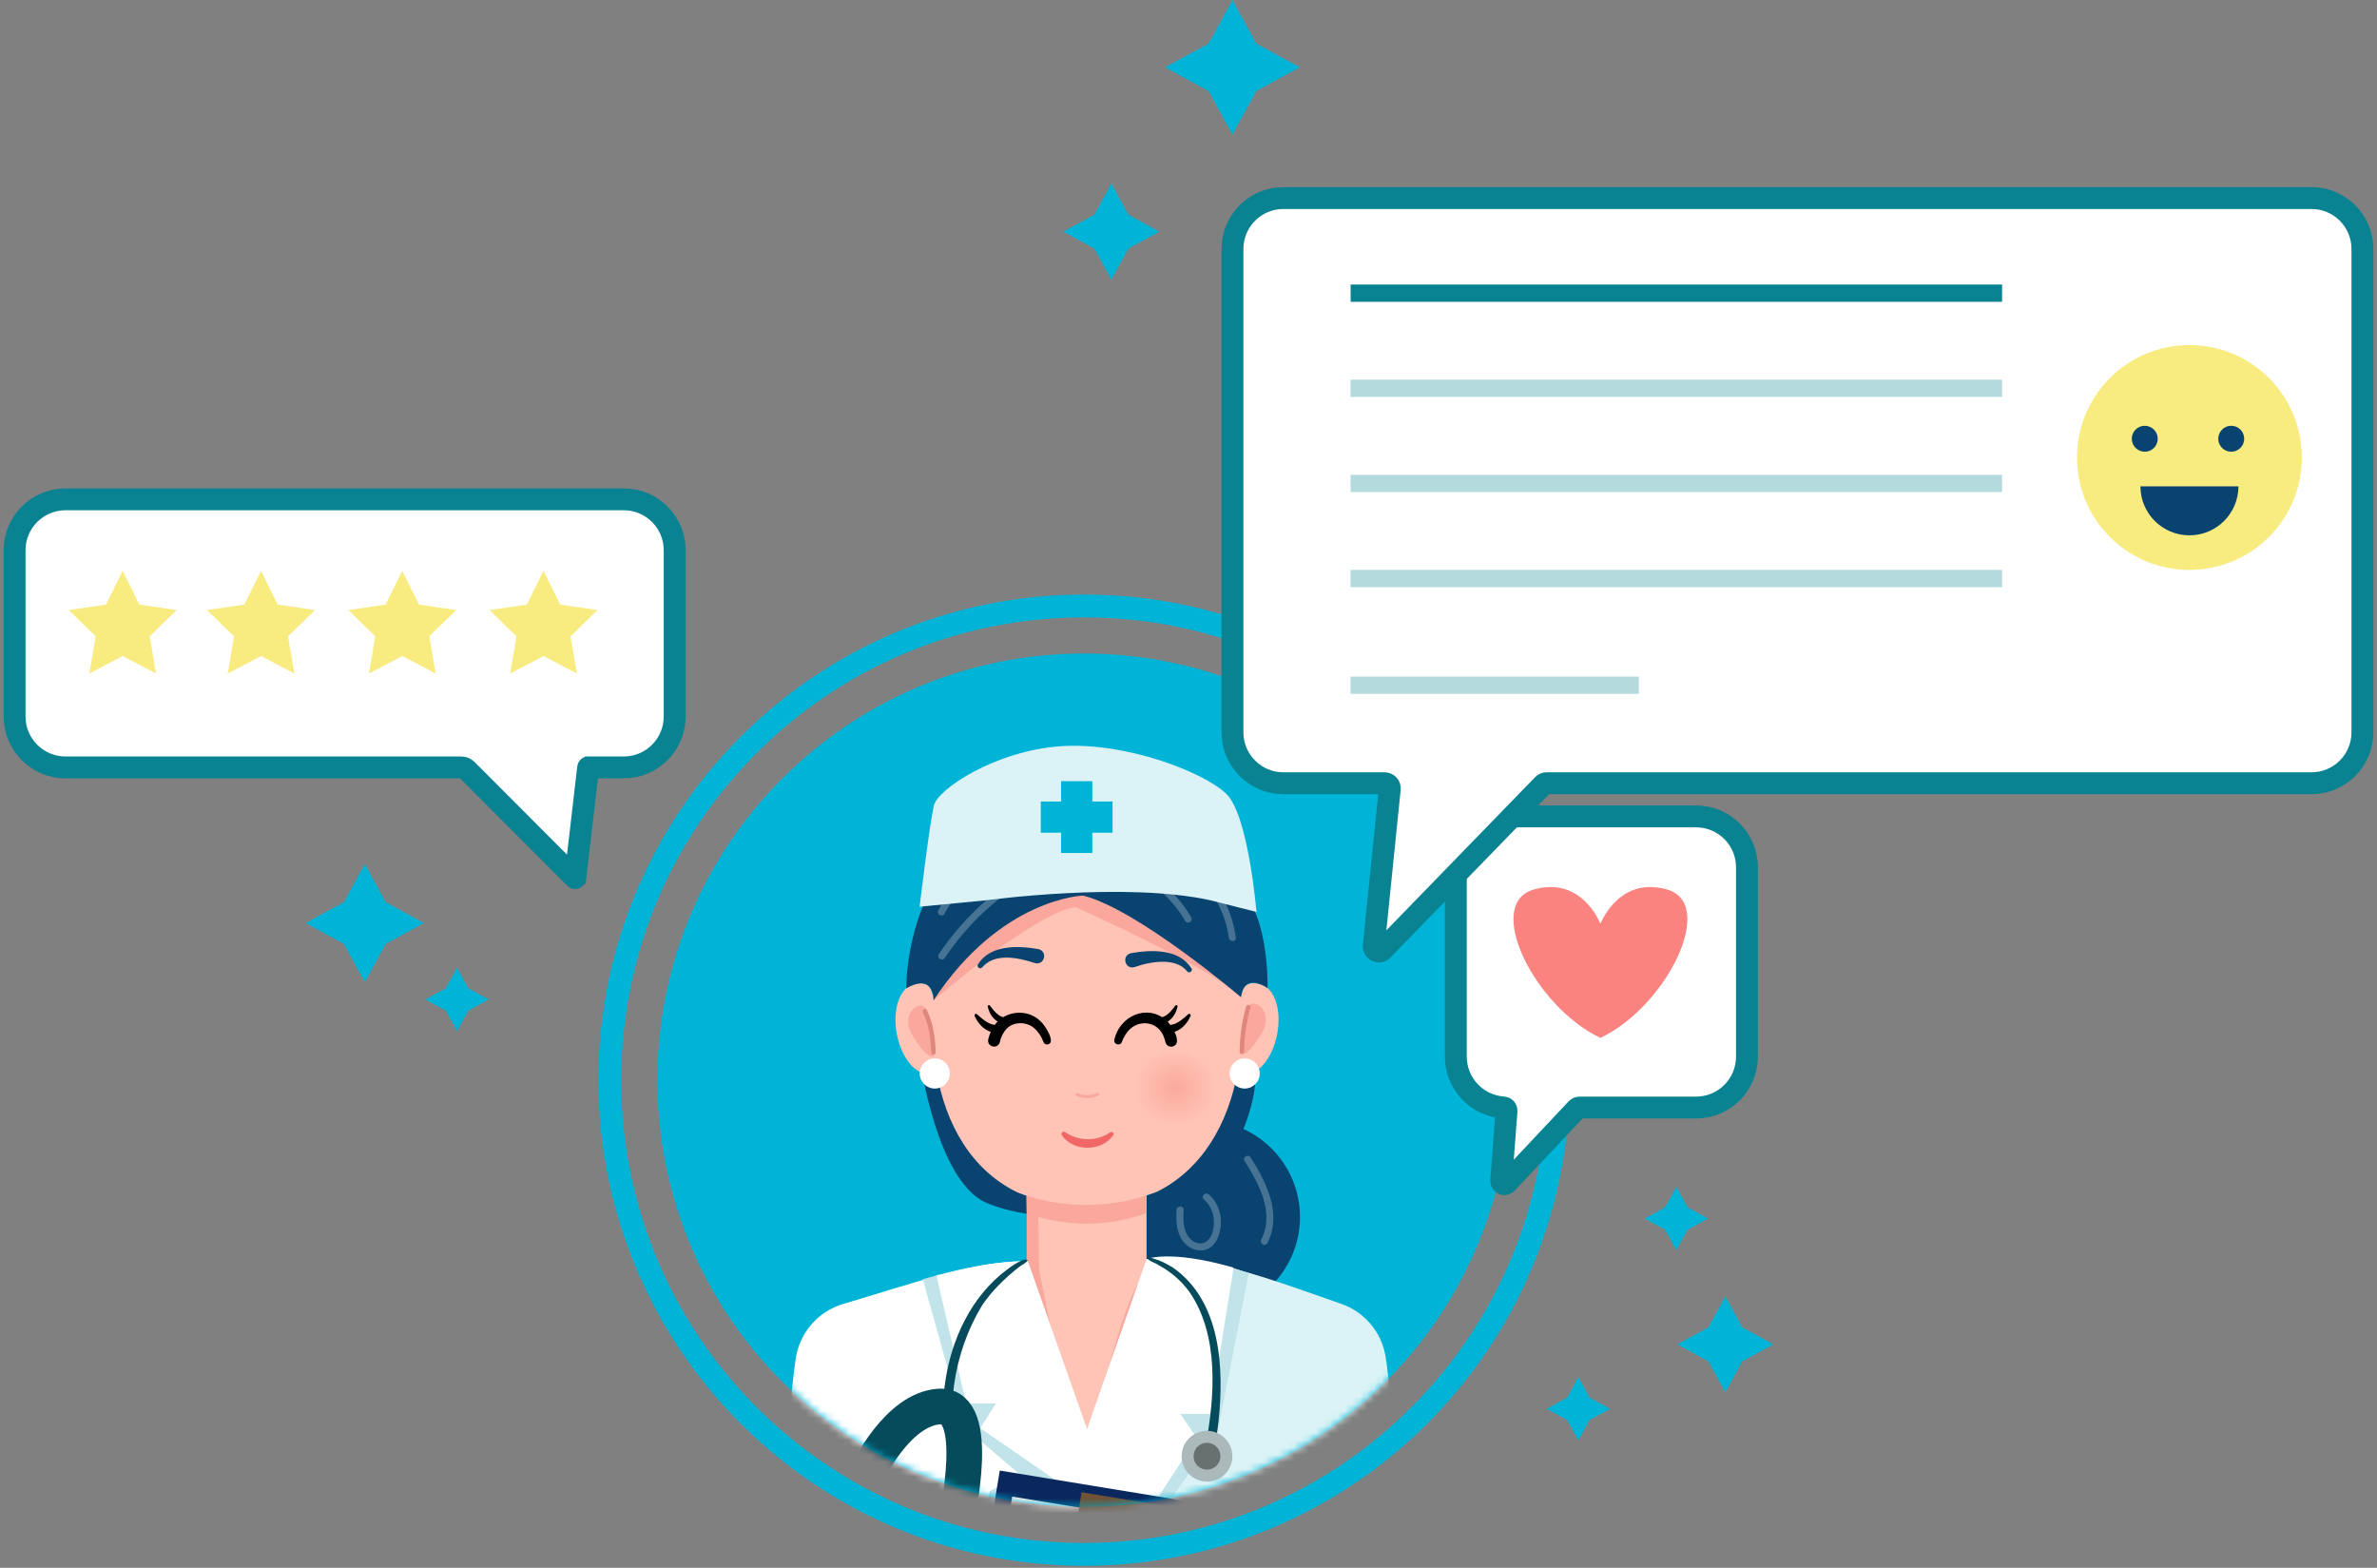 <svg width="326" height="215" viewBox="0 0 326 215" fill="none" xmlns="http://www.w3.org/2000/svg">
<rect x="0" y="0" width="326" height="215" fill="#808080" stroke="none"/>
<path d="M148.667 206.639C180.981 206.639 207.176 180.444 207.176 148.13C207.176 115.817 180.981 89.621 148.667 89.621C116.354 89.621 90.159 115.817 90.159 148.13C90.159 180.444 116.354 206.639 148.667 206.639Z" fill="#00B4D8"/>
<path d="M148.667 213.162C184.583 213.162 213.699 184.046 213.699 148.13C213.699 112.214 184.583 83.098 148.667 83.098C112.751 83.098 83.636 112.214 83.636 148.13C83.636 184.046 112.751 213.162 148.667 213.162Z" stroke="#00B4D8" stroke-width="3.13" stroke-miterlimit="10"/>
<mask id="mask0_2905_14192" style="mask-type:luminance" maskUnits="userSpaceOnUse" x="90" y="89" width="118" height="118">
<path d="M148.667 206.639C180.981 206.639 207.176 180.444 207.176 148.13C207.176 115.817 180.981 89.621 148.667 89.621C116.354 89.621 90.159 115.817 90.159 148.13C90.159 180.444 116.354 206.639 148.667 206.639Z" fill="white"/>
</mask>
<g mask="url(#mask0_2905_14192)">
<path d="M170.537 154.823C171.798 151.743 172.466 148.478 172.158 145.659C171.324 138.029 126.213 145.659 126.213 145.659C126.213 145.659 128.533 161.915 135.171 164.9C139.306 166.762 145.924 167.204 151.759 166.912C151.771 174.229 157.705 180.159 165.026 180.159C172.348 180.159 178.293 174.218 178.293 166.892C178.293 161.531 175.115 156.918 170.541 154.823H170.537Z" fill="#094370"/>
<path d="M169.323 135.89C167.619 135.456 167.188 136.306 167.022 137.658C165.916 126.956 158.286 118.67 149.035 118.67C139.784 118.67 132.087 127.027 131.032 137.796C130.881 136.365 130.478 135.444 128.715 135.89C127.114 136.298 126.201 138.768 126.73 141.658C127.26 144.544 129.004 146.647 130.628 146.347C130.945 146.288 131.182 146.161 131.36 145.979C132.451 152.407 135.53 157.653 140.816 160.251V174.483L149.015 205.081L157.246 174.483V160.187C162.429 157.57 165.556 152.364 166.682 145.991C166.86 146.169 167.094 146.292 167.406 146.347C169.031 146.643 170.774 144.544 171.304 141.658C171.834 138.772 170.92 136.302 169.319 135.89H169.323Z" fill="#FFC4B5"/>
<path d="M140.82 166.347C140.82 166.347 148.355 169.616 157.254 166.347L157.266 163.935L140.765 163.809L140.82 166.347Z" fill="#FAA89D"/>
<path d="M139.48 163.492C139.48 163.492 148.3 167.465 158.721 163.417C164.789 160.353 168.45 154.257 169.77 146.794C169.976 147.003 170.252 147.145 170.616 147.213C172.518 147.561 174.561 145.102 175.178 141.722C175.795 138.341 174.727 135.448 172.854 134.969C170.857 134.459 170.351 135.456 170.161 137.041C168.865 124.509 159.934 114.807 149.098 114.807C138.262 114.807 129.257 124.592 128.019 137.199C127.841 135.523 127.371 134.444 125.307 134.969C123.433 135.448 122.366 138.341 122.983 141.722C123.599 145.102 125.643 147.561 127.545 147.213C127.916 147.145 128.193 146.995 128.403 146.782C129.684 154.309 133.285 160.448 139.476 163.492" fill="#FFC4B5"/>
<path d="M128.019 137.203C128.019 137.203 141.883 125.157 147.533 124.39C147.533 124.39 167.351 133.349 170.201 136.764C170.201 136.764 164.322 128.885 164.271 128.601C164.22 128.316 149.082 120.228 149.082 120.228L135.246 126.28L128.581 134.321L128.019 137.207V137.203Z" fill="#FAA89D"/>
<path d="M140.82 164.113L142.378 164.714L142.52 174.202L148.565 204.231C148.565 204.231 153.004 178.167 157.254 174.483C157.254 174.483 162.579 181.065 162.607 181.172C162.634 181.278 151.715 208.082 151.715 208.082C151.715 208.082 143.825 210.181 143.172 206.781C142.52 203.381 138.27 183.832 138.27 181.851C138.27 179.871 140.82 174.486 140.82 174.486V164.117V164.113Z" fill="#FAA89D"/>
<path d="M157.317 172.735L149.367 195.123L146.616 230.517L150.964 288.077H191.758L182.749 237.095L186.291 240.064C187.394 240.341 188.774 238.961 188.774 237.581C188.774 229.354 192.482 201.622 190.043 186.109C189.513 182.729 187.165 179.918 183.935 178.8C176.083 176.08 163.097 171.11 157.317 172.739V172.735Z" fill="#DBF3F6"/>
<path d="M139.796 173.15L153.04 210.228V287.938H108.201L112.202 239.372L109.443 239.925C108.616 239.925 108.217 239.19 108.217 238.526C108.221 231.24 106.727 202.927 109.122 186.37C109.64 182.788 112.186 179.835 115.653 178.815C123.801 176.416 134.961 172.565 139.792 173.15H139.796Z" fill="white"/>
<path d="M128.956 174.775L126.553 175.42L132.206 195.641L145.726 207.232L159.246 207.508L166.971 196.471L171.264 174.613L168.778 173.767C168.778 173.767 160.634 182.433 160.634 183.045C160.634 183.658 155.625 193.696 155.625 193.696L152.138 195.787L142.413 195.945L134.036 186.327L128.956 174.775Z" fill="#C0E4E9"/>
<path d="M169.185 173.838L165.963 193.893H161.879L164.117 197.171L152.858 214.613L149.039 196.19L157.246 172.672C157.246 172.672 160.385 171.304 169.181 173.838H169.185Z" fill="white"/>
<path d="M128.43 174.913L132.506 192.462H136.582L134.435 195.854L153.735 209.157L140.962 172.933C140.962 172.933 136.353 172.735 128.434 174.913H128.43Z" fill="white"/>
<path d="M128.826 245.974L125.801 256.992L166.995 264.448L170.304 245.974L175.518 210.651L173.621 208.256C173.621 208.256 138.231 203.195 137.875 203.373C137.519 203.551 135.728 204.48 135.728 204.48L129.834 237.285L128.822 245.982L128.826 245.974Z" fill="#C0E4E9"/>
<path d="M174.676 207.825L137.115 201.667L128.256 255.707L165.817 261.864L174.676 207.825Z" fill="#0A285E"/>
<path d="M171.922 210.666L138.82 205.24L131.013 252.862L164.115 258.289L171.922 210.666Z" fill="url(#paint0_linear_2905_14192)"/>
<path d="M163.046 207.053L148.338 204.642L147.583 209.249L162.29 211.66L163.046 207.053Z" fill="#705236"/>
<path d="M168.786 219.258C169.114 219.258 173.684 218.605 173.684 218.605C173.684 218.605 183.804 201.954 184.456 201.626C185.109 201.298 196.862 200.321 197.19 200.974C197.518 201.626 196.538 202.606 189.026 204.239L186.089 205.219C186.089 205.219 196.644 205.144 197.245 205.998C197.846 206.852 198.277 207.825 197.245 207.667C196.214 207.508 188.05 208.161 188.05 208.161C188.05 208.161 195.233 208.773 196.538 209.446C197.842 210.118 198.87 210.446 197.866 211.098C196.862 211.75 193.466 211.098 193.466 211.098H188.576C188.576 211.098 194.905 212.403 195.229 213.383C195.557 214.363 192.944 213.711 191.311 213.711C189.679 213.711 187.722 213.383 187.722 213.383L186.417 214.363C186.417 214.363 184.132 219.914 179.562 222.527C174.992 225.14 172.379 226.117 172.379 226.117L168.79 219.262L168.786 219.258Z" fill="#FFC4B5"/>
<path d="M170.691 159.211C172.64 162.322 174.85 166.323 172.976 169.992C172.691 170.545 173.53 171.035 173.814 170.482C175.87 166.461 173.696 162.172 171.529 158.725C171.197 158.199 170.359 158.685 170.691 159.215V159.211Z" fill="#467293"/>
<path d="M165.105 164.485C166.378 165.552 166.766 167.394 166.299 168.956C166.082 169.683 165.599 170.442 164.769 170.506C163.884 170.573 163.156 169.976 162.761 169.233C162.223 168.221 162.267 167.019 162.334 165.908C162.369 165.283 161.401 165.287 161.365 165.908C161.294 167.141 161.306 168.395 161.836 169.537C162.31 170.557 163.227 171.34 164.366 171.462C166.817 171.731 167.655 168.829 167.402 166.904C167.248 165.718 166.722 164.58 165.793 163.801C165.319 163.402 164.627 164.086 165.109 164.485H165.105Z" fill="#467293"/>
<path d="M184.322 204.385C185.188 202.547 187.461 202.401 189.228 202.338C189.623 202.322 189.623 201.709 189.228 201.725C187.244 201.796 184.753 202.029 183.788 204.077C183.622 204.433 184.152 204.745 184.318 204.385H184.322Z" fill="#FAA89D"/>
<path d="M148.545 122.821C148.545 122.821 137.305 123.105 128.019 137.203C128.019 137.203 128.229 133.341 124.291 135.535C124.291 135.535 123.92 114.068 143.461 110.392C163.002 106.715 171.237 122.058 172.612 126.339C173.988 130.621 173.842 135.503 173.842 135.503C173.842 135.503 170.62 133.206 170.205 136.76C170.205 136.76 156.068 124.707 148.549 122.817L148.545 122.821Z" fill="#094370"/>
<path d="M142.994 118.322C137.242 121.164 132.305 125.525 128.751 130.866C128.403 131.388 129.245 131.874 129.589 131.356C133.056 126.15 137.879 121.931 143.485 119.16C144.042 118.883 143.552 118.049 142.994 118.322Z" fill="#467293"/>
<path d="M153.909 119.113C157.527 120.402 160.61 122.975 162.543 126.292C162.856 126.83 163.694 126.343 163.381 125.802C161.318 122.264 158.025 119.552 154.17 118.18C153.581 117.97 153.328 118.907 153.913 119.113H153.909Z" fill="#467293"/>
<path d="M163.769 119.832C166.346 122.062 168.086 125.205 168.525 128.597C168.604 129.205 169.572 129.213 169.493 128.597C169.019 124.952 167.24 121.556 164.453 119.148C163.982 118.741 163.294 119.425 163.769 119.832Z" fill="#467293"/>
<path d="M152.83 142.56C153.561 139.338 157.297 137.626 159.926 139.903C160.642 140.484 162.338 143.125 160.804 143.521C160.365 143.615 159.93 143.339 159.831 142.9C159.804 142.754 159.748 142.556 159.681 142.37C158.894 139.852 155.736 139.638 154.392 141.836C154.174 142.161 153.981 142.54 153.866 142.88C153.633 143.521 152.668 143.224 152.83 142.564V142.56Z" fill="black"/>
<path d="M158.823 139.812C159.25 139.441 159.697 139.48 160.108 139.113C160.405 138.895 160.701 138.547 160.938 138.247C161.073 138.112 161.199 137.721 161.436 137.867C161.587 138.033 161.401 138.282 161.377 138.48C161.108 139.247 160.583 139.947 159.812 140.279C159.499 140.425 159.12 140.496 158.764 140.239C158.598 140.109 158.677 139.923 158.823 139.816V139.812Z" fill="black"/>
<path d="M159.685 140.82C160.282 140.476 160.808 140.627 161.381 140.279C161.784 140.085 162.219 139.737 162.571 139.437C162.698 139.314 162.832 139.196 162.97 139.077C163.125 138.935 163.374 139.124 163.287 139.31C162.836 140.397 161.943 141.338 160.757 141.603C160.349 141.706 159.883 141.702 159.515 141.315C159.345 141.121 159.484 140.915 159.685 140.82Z" fill="black"/>
<path d="M143.081 142.836C142.84 142.176 142.386 141.457 141.84 140.998C140.816 140.097 139.045 140.073 138.096 141.038C137.622 141.504 137.27 142.228 137.132 142.876C136.898 143.924 135.353 143.623 135.53 142.564C135.653 142.01 135.827 141.591 136.08 141.113C137.313 138.654 140.765 138.116 142.702 140.049C143.216 140.468 144.872 142.927 143.741 143.22C143.449 143.295 143.16 143.117 143.081 142.836Z" fill="black"/>
<path d="M138.199 140.235C137.519 140.686 136.799 140.14 136.321 139.698C135.867 139.235 135.598 138.654 135.467 138.033C135.424 137.867 135.657 137.756 135.76 137.895C136.084 138.318 136.432 138.796 136.855 139.112C137.266 139.484 137.713 139.445 138.14 139.812C138.286 139.915 138.369 140.105 138.199 140.235Z" fill="black"/>
<path d="M137.444 141.314C136.732 142.01 135.752 141.524 135.076 141.101C134.594 140.773 134.21 140.31 133.914 139.816C133.838 139.587 133.479 139.227 133.775 139.045C133.846 139.014 133.929 139.029 133.985 139.077C134.467 139.508 134.997 139.998 135.574 140.279C136.147 140.626 136.673 140.476 137.27 140.82C137.472 140.915 137.61 141.117 137.44 141.314H137.444Z" fill="black"/>
<path d="M155.107 130.712C157.926 130.226 161.689 130.075 163.409 132.803C163.63 133.187 163.077 133.55 162.812 133.202C162.006 132.19 160.701 131.89 159.452 131.894C158.191 131.902 156.819 132.186 155.649 132.609C154.32 133.052 153.739 131.044 155.107 130.716V130.712Z" fill="#094370"/>
<path d="M141.864 132.052C139.634 131.324 136.456 130.637 134.708 132.657C134.439 132.997 133.898 132.625 134.119 132.249C135.839 129.526 139.602 129.672 142.421 130.158C143.793 130.502 143.208 132.502 141.864 132.048V132.052Z" fill="#094370"/>
<path d="M127.517 139.899C127.517 139.899 127.24 137.416 125.861 137.966C124.481 138.519 124.204 140.449 125.034 141.828C125.861 143.208 127.252 145.228 128.071 144.865L127.517 139.899Z" fill="#FAA89D"/>
<path d="M170.652 139.622C170.652 139.622 170.928 137.14 172.308 137.689C173.688 138.239 173.964 140.172 173.134 141.552C172.304 142.931 170.916 144.951 170.098 144.588L170.652 139.622Z" fill="#FAA89D"/>
<path d="M170.628 144.204C170.652 142.164 170.944 140.148 171.494 138.183C171.6 137.8 171.003 137.634 170.897 138.017C170.331 140.03 170.035 142.113 170.011 144.204C170.007 144.604 170.628 144.604 170.632 144.204H170.628Z" fill="#E1867D"/>
<path d="M128.335 144.335C128.249 142.323 128.007 140.326 127.098 138.504C126.92 138.148 126.383 138.46 126.56 138.816C127.418 140.536 127.632 142.437 127.715 144.335C127.731 144.734 128.351 144.734 128.335 144.335Z" fill="#E1867D"/>
<path d="M147.588 150.265C148.561 150.696 149.66 150.692 150.628 150.257C150.731 150.209 150.755 150.063 150.703 149.972C150.644 149.865 150.521 149.854 150.419 149.897C149.6 150.265 148.62 150.269 147.798 149.905C147.695 149.858 147.576 149.877 147.513 149.98C147.462 150.067 147.485 150.217 147.588 150.265Z" fill="#FAA89D"/>
<path d="M146.09 155.266C147.94 156.535 150.415 156.558 152.265 155.285C152.522 155.092 152.866 155.436 152.68 155.693C151.075 157.95 147.252 157.978 145.643 155.712C145.422 155.424 145.801 155.048 146.09 155.266Z" fill="#F16666"/>
<path d="M161.156 153.969C164.551 153.969 167.303 151.808 167.303 149.142C167.303 146.476 164.551 144.315 161.156 144.315C157.761 144.315 155.008 146.476 155.008 149.142C155.008 151.808 157.761 153.969 161.156 153.969Z" fill="url(#paint1_radial_2905_14192)"/>
<path d="M138.254 153.969C141.649 153.969 144.402 151.808 144.402 149.142C144.402 146.476 141.649 144.315 138.254 144.315C134.859 144.315 132.107 146.476 132.107 149.142C132.107 151.808 134.859 153.969 138.254 153.969Z" fill="url(#paint2_radial_2905_14192)"/>
<path d="M128.205 149.28C129.347 149.28 130.273 148.355 130.273 147.213C130.273 146.071 129.347 145.145 128.205 145.145C127.063 145.145 126.137 146.071 126.137 147.213C126.137 148.355 127.063 149.28 128.205 149.28Z" fill="white"/>
<path d="M170.703 149.28C171.845 149.28 172.771 148.355 172.771 147.213C172.771 146.071 171.845 145.145 170.703 145.145C169.561 145.145 168.635 146.071 168.635 147.213C168.635 148.355 169.561 149.28 170.703 149.28Z" fill="white"/>
<path d="M133.131 119.82C131.285 121.121 129.755 122.829 128.691 124.821C128.399 125.371 129.233 125.861 129.529 125.312C130.51 123.469 131.909 121.86 133.621 120.658C133.835 120.508 133.933 120.235 133.795 119.994C133.672 119.785 133.348 119.67 133.131 119.82Z" fill="#467293"/>
<path d="M140.958 172.819C140.634 173.317 140.199 173.388 139.784 173.736C137.887 175.218 136.056 176.989 134.712 178.978C132.68 182.322 131.368 186.098 130.842 189.976C130.719 190.936 130.617 191.937 130.613 192.866L129.383 192.897C129.371 191.826 129.45 190.826 129.593 189.806C130.411 183.761 133.178 177.752 138.163 174.068C138.776 173.601 139.429 173.17 140.136 172.854C140.369 172.743 140.65 172.664 140.954 172.819H140.958Z" fill="#064B5B"/>
<path d="M165.275 198.531C166.651 191.731 167.252 182.935 163.018 177.021C161.923 175.554 160.496 174.352 158.879 173.487C158.341 173.107 157.716 173.044 157.262 172.502C157.618 172.427 157.93 172.51 158.238 172.605C159.175 172.874 160.045 173.321 160.871 173.835C167.489 178.468 167.904 187.699 167.106 195.024C166.951 196.297 166.758 197.542 166.473 198.819L165.279 198.531H165.275Z" fill="#064B5B"/>
<path d="M165.536 203.18C167.457 203.18 169.015 201.622 169.015 199.701C169.015 197.779 167.457 196.222 165.536 196.222C163.615 196.222 162.057 197.779 162.057 199.701C162.057 201.622 163.615 203.18 165.536 203.18Z" fill="#ACB9BB"/>
<path d="M165.536 201.543C166.554 201.543 167.378 200.718 167.378 199.701C167.378 198.683 166.554 197.859 165.536 197.859C164.519 197.859 163.694 198.683 163.694 199.701C163.694 200.718 164.519 201.543 165.536 201.543Z" fill="#697070"/>
<path d="M118.962 201.986C118.962 201.986 116.203 206.951 117.029 209.711C117.855 212.47 120.014 212.822 120.014 212.822" stroke="#ACB9BB" stroke-width="2.79" stroke-miterlimit="10"/>
<path d="M131.206 208.098C131.206 208.098 134.692 192.605 128.897 192.881C123.101 193.158 118.962 201.986 118.962 201.986" stroke="#064B5B" stroke-width="4.89" stroke-miterlimit="10" stroke-linecap="round"/>
<path d="M126.122 124.339L135.238 123.461C135.238 123.461 154.309 120.872 166.006 123.461L172.324 125.062C172.324 125.062 171.221 111.843 168.208 108.889C165.196 105.932 154.467 101.726 145.505 102.331C136.543 102.936 128.569 108.233 128.071 110.491C127.426 113.424 126.122 124.339 126.122 124.339Z" fill="#DBF3F6"/>
<path d="M152.585 109.913H149.806V107.13H145.524V109.913H142.741V114.191H145.524V116.974H149.806V114.191H152.585V109.913Z" fill="#00B4D8"/>
</g>
<path d="M206.615 152.344L205.887 161.919C205.856 162.33 206.362 162.556 206.642 162.251L216.265 152.024C216.348 151.937 216.462 151.886 216.585 151.886H232.608C236.466 151.886 239.593 148.759 239.593 144.9V118.943C239.593 115.084 236.466 111.957 232.608 111.957H206.65C202.792 111.957 199.665 115.084 199.665 118.943V144.9C199.665 148.612 202.559 151.649 206.215 151.874C206.457 151.89 206.635 152.103 206.615 152.344Z" fill="white" stroke="#098292" stroke-width="3" stroke-miterlimit="10"/>
<path d="M317.011 107.411H212.114C211.924 107.411 211.742 107.486 211.612 107.625L189.612 130.277C189.149 130.755 188.343 130.38 188.41 129.716L190.604 108.186C190.647 107.771 190.323 107.411 189.904 107.411H176.016C172.158 107.411 169.031 104.284 169.031 100.426V34.145C169.031 30.286 172.158 27.159 176.016 27.159H317.015C320.873 27.159 324 30.286 324 34.145V100.426C324 104.284 320.873 107.411 317.015 107.411H317.011Z" fill="white" stroke="#098292" stroke-width="3" stroke-miterlimit="10"/>
<path d="M85.545 105.237H80.678C80.678 105.237 80.663 105.245 80.663 105.253L78.9 120.421C78.9 120.421 78.88 120.441 78.872 120.433L64.039 105.569C63.83 105.359 63.545 105.241 63.248 105.241H8.985C5.127 105.241 2 102.114 2 98.255V75.461C2 71.602 5.127 68.475 8.985 68.475H85.545C89.403 68.475 92.531 71.602 92.531 75.461V98.255C92.531 102.114 89.403 105.241 85.545 105.241V105.237Z" fill="white" stroke="#098292" stroke-width="3" stroke-miterlimit="10"/>
<path d="M228.595 121.971C222.879 120.394 220.246 124.976 219.495 126.652C218.74 124.976 216.107 120.394 210.394 121.971C203.448 123.888 210.394 138.018 219.495 142.331C228.595 138.018 235.541 123.888 228.595 121.971Z" fill="#FA837F"/>
<path d="M16.825 78.275L19.114 82.912L24.233 83.66L20.529 87.269L21.403 92.369L16.825 89.961L12.247 92.369L13.121 87.269L9.416 83.66L14.536 82.912L16.825 78.275Z" fill="#F8EC80"/>
<path d="M35.801 78.275L38.09 82.912L43.209 83.66L39.505 87.269L40.379 92.369L35.801 89.961L31.223 92.369L32.096 87.269L28.392 83.66L33.512 82.912L35.801 78.275Z" fill="#F8EC80"/>
<path d="M55.172 78.275L57.461 82.912L62.58 83.66L58.876 87.269L59.75 92.369L55.172 89.961L50.594 92.369L51.468 87.269L47.763 83.66L52.883 82.912L55.172 78.275Z" fill="#F8EC80"/>
<path d="M74.543 78.275L76.832 82.912L81.951 83.66L78.247 87.269L79.121 92.369L74.543 89.961L69.965 92.369L70.839 87.269L67.135 83.66L72.254 82.912L74.543 78.275Z" fill="#F8EC80"/>
<path d="M274.58 39.019H185.235V41.391H274.58V39.019Z" fill="#098292"/>
<path opacity="0.3" d="M274.58 52.065H185.235V54.437H274.58V52.065Z" fill="#098292"/>
<path opacity="0.3" d="M274.58 65.111H185.235V67.483H274.58V65.111Z" fill="#098292"/>
<path opacity="0.3" d="M274.58 78.157H185.235V80.529H274.58V78.157Z" fill="#098292"/>
<path opacity="0.3" d="M224.768 92.784H185.235V95.156H224.768V92.784Z" fill="#098292"/>
<path d="M300.276 78.157C308.791 78.157 315.694 71.254 315.694 62.739C315.694 54.224 308.791 47.321 300.276 47.321C291.761 47.321 284.858 54.224 284.858 62.739C284.858 71.254 291.761 78.157 300.276 78.157Z" fill="#F8EC80"/>
<path d="M306.009 61.948C306.991 61.948 307.788 61.152 307.788 60.169C307.788 59.187 306.991 58.39 306.009 58.39C305.026 58.39 304.23 59.187 304.23 60.169C304.23 61.152 305.026 61.948 306.009 61.948Z" fill="#094370"/>
<path d="M294.149 61.948C295.131 61.948 295.928 61.152 295.928 60.169C295.928 59.187 295.131 58.39 294.149 58.39C293.166 58.39 292.37 59.187 292.37 60.169C292.37 61.152 293.166 61.948 294.149 61.948Z" fill="#094370"/>
<path d="M300.276 73.413C303.988 73.413 306.997 70.404 306.997 66.692H293.556C293.556 70.404 296.564 73.413 300.276 73.413Z" fill="#094370"/>
<path d="M169.027 0L172.292 5.969L178.258 9.231L172.292 12.496L169.027 18.462L165.761 12.496L159.796 9.231L165.761 5.969L169.027 0Z" fill="#00B4D8"/>
<path d="M152.423 25.183L154.751 29.44L159.005 31.765L154.751 34.093L152.423 38.347L150.094 34.093L145.841 31.765L150.094 29.44L152.423 25.183Z" fill="#00B4D8"/>
<path d="M236.628 177.78L238.957 182.037L243.21 184.362L238.957 186.691L236.628 190.944L234.3 186.691L230.046 184.362L234.3 182.037L236.628 177.78Z" fill="#00B4D8"/>
<path d="M216.466 188.849L218.004 191.664L220.815 193.198L218.004 194.735L216.466 197.546L214.929 194.735L212.118 193.198L214.929 191.664L216.466 188.849Z" fill="#00B4D8"/>
<path d="M229.908 162.757L231.445 165.572L234.256 167.106L231.445 168.644L229.908 171.454L228.37 168.644L225.559 167.106L228.37 165.572L229.908 162.757Z" fill="#00B4D8"/>
<path d="M62.683 132.712L64.221 135.527L67.032 137.061L64.221 138.599L62.683 141.409L61.145 138.599L58.334 137.061L61.145 135.527L62.683 132.712Z" fill="#00B4D8"/>
<path d="M50.032 118.48L52.899 123.722L58.137 126.585L52.899 129.451L50.032 134.689L47.166 129.451L41.928 126.585L47.166 123.722L50.032 118.48Z" fill="#00B4D8"/>
<defs>
<linearGradient id="paint0_linear_2905_14192" x1="151.475" y1="205.231" x2="151.475" y2="258.28" gradientUnits="userSpaceOnUse">
<stop stop-color="#FFF0EC"/>
<stop offset="1" stop-color="#ECD8CE"/>
</linearGradient>
<radialGradient id="paint1_radial_2905_14192" cx="0" cy="0" r="1" gradientUnits="userSpaceOnUse" gradientTransform="translate(161.156 149.142) scale(5.527 5.527)">
<stop stop-color="#FAA89D"/>
<stop offset="0.35" stop-color="#FCB3A6"/>
<stop offset="1" stop-color="#FFC4B5"/>
</radialGradient>
<radialGradient id="paint2_radial_2905_14192" cx="0" cy="0" r="1" gradientUnits="userSpaceOnUse" gradientTransform="translate(138.254 0.198) scale(5.527 5.527)">
<stop stop-color="#FAA89D"/>
<stop offset="0.35" stop-color="#FCB3A6"/>
<stop offset="1" stop-color="#FFC4B5"/>
</radialGradient>
</defs>
</svg>
